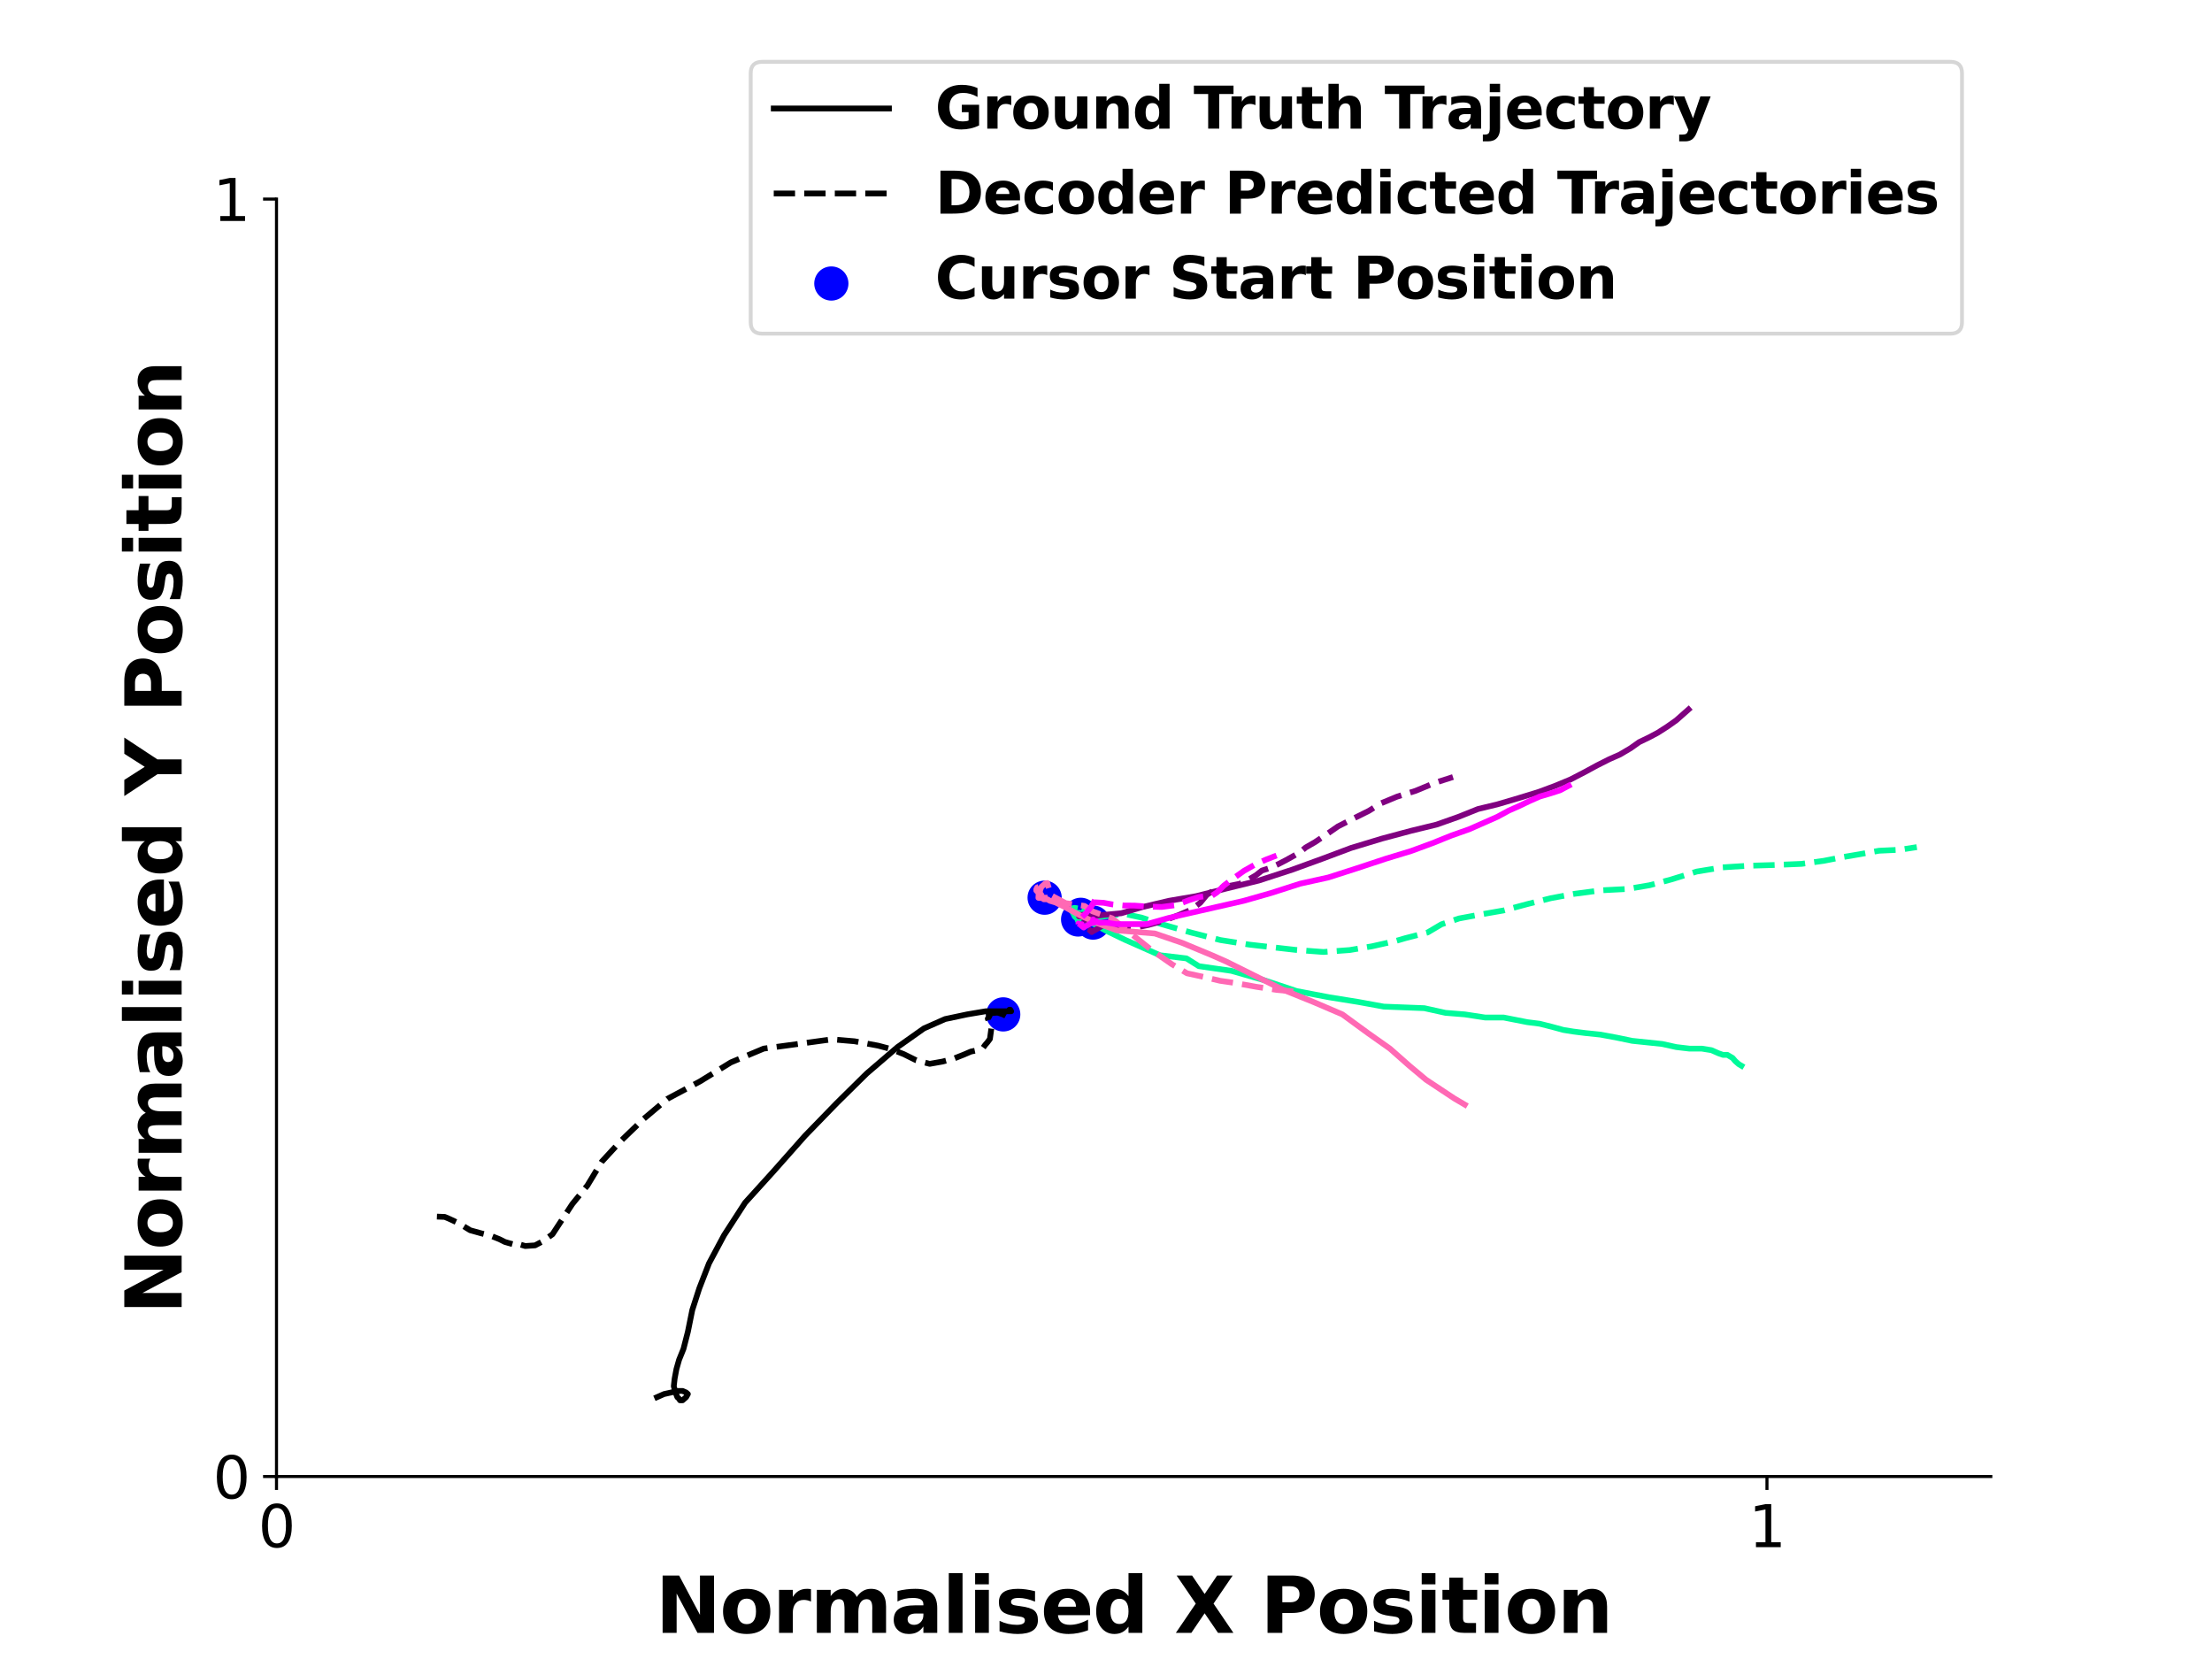 <?xml version="1.0" encoding="utf-8" standalone="no"?>
<!DOCTYPE svg PUBLIC "-//W3C//DTD SVG 1.1//EN"
  "http://www.w3.org/Graphics/SVG/1.1/DTD/svg11.dtd">
<svg xmlns:xlink="http://www.w3.org/1999/xlink" width="576pt" height="432pt" viewBox="0 0 576 432" xmlns="http://www.w3.org/2000/svg" version="1.1">
 <defs>
  <style type="text/css">*{stroke-linejoin: round; stroke-linecap: butt}</style>
 </defs>
 <g id="figure_1">
  <g id="patch_1">
   <path d="M 0 432 
L 576 432 
L 576 0 
L 0 0 
z
" style="fill: #ffffff"/>
  </g>
  <g id="axes_1">
   <g id="patch_2">
    <path d="M 72 384.48 
L 518.4 384.48 
L 518.4 51.84 
L 72 51.84 
z
" style="fill: #ffffff"/>
   </g>
   <g id="PathCollection_1">
    <defs>
     <path id="md8a5486e19" d="M 0 3.953 
C 1.048 3.953 2.054 3.536 2.795 2.795 
C 3.536 2.054 3.953 1.048 3.953 0 
C 3.953 -1.048 3.536 -2.054 2.795 -2.795 
C 2.054 -3.536 1.048 -3.953 0 -3.953 
C -1.048 -3.953 -2.054 -3.536 -2.795 -2.795 
C -3.536 -2.054 -3.953 -1.048 -3.953 0 
C -3.953 1.048 -3.536 2.054 -2.795 2.795 
C -2.054 3.536 -1.048 3.953 0 3.953 
z
" style="stroke: #0000ff"/>
    </defs>
    <g clip-path="url(#p1f5cb586b1)">
     <use xlink:href="#md8a5486e19" x="261.24" y="264.146" style="fill: #0000ff; stroke: #0000ff"/>
    </g>
   </g>
   <g id="PathCollection_2">
    <g clip-path="url(#p1f5cb586b1)">
     <use xlink:href="#md8a5486e19" x="280.737" y="239.431" style="fill: #0000ff; stroke: #0000ff"/>
    </g>
   </g>
   <g id="PathCollection_3">
    <g clip-path="url(#p1f5cb586b1)">
     <use xlink:href="#md8a5486e19" x="281.426" y="238.216" style="fill: #0000ff; stroke: #0000ff"/>
    </g>
   </g>
   <g id="PathCollection_4">
    <g clip-path="url(#p1f5cb586b1)">
     <use xlink:href="#md8a5486e19" x="272.021" y="233.759" style="fill: #0000ff; stroke: #0000ff"/>
    </g>
   </g>
   <g id="PathCollection_5">
    <g clip-path="url(#p1f5cb586b1)">
     <use xlink:href="#md8a5486e19" x="284.637" y="240.241" style="fill: #0000ff; stroke: #0000ff"/>
    </g>
   </g>
   <g id="matplotlib.axis_1">
    <g id="xtick_1">
     <g id="line2d_1">
      <defs>
       <path id="mb84fa8c95b" d="M 0 0 
L 0 3.5 
" style="stroke: #000000; stroke-width: 0.8"/>
      </defs>
      <g>
       <use xlink:href="#mb84fa8c95b" x="72" y="384.48" style="stroke: #000000; stroke-width: 0.8"/>
      </g>
     </g>
     <g id="text_1">
      <!-- 0 -->
      <g transform="translate(67.228 402.878)scale(0.15 -0.15)">
       <defs>
        <path id="DejaVuSans-30" d="M 2034 4250 
Q 1547 4250 1301 3770 
Q 1056 3291 1056 2328 
Q 1056 1369 1301 889 
Q 1547 409 2034 409 
Q 2525 409 2770 889 
Q 3016 1369 3016 2328 
Q 3016 3291 2770 3770 
Q 2525 4250 2034 4250 
z
M 2034 4750 
Q 2819 4750 3233 4129 
Q 3647 3509 3647 2328 
Q 3647 1150 3233 529 
Q 2819 -91 2034 -91 
Q 1250 -91 836 529 
Q 422 1150 422 2328 
Q 422 3509 836 4129 
Q 1250 4750 2034 4750 
z
" transform="scale(0.016)"/>
       </defs>
       <use xlink:href="#DejaVuSans-30"/>
      </g>
     </g>
    </g>
    <g id="xtick_2">
     <g id="line2d_2">
      <g>
       <use xlink:href="#mb84fa8c95b" x="460.114" y="384.48" style="stroke: #000000; stroke-width: 0.8"/>
      </g>
     </g>
     <g id="text_2">
      <!-- 1 -->
      <g transform="translate(455.342 402.878)scale(0.15 -0.15)">
       <defs>
        <path id="DejaVuSans-31" d="M 794 531 
L 1825 531 
L 1825 4091 
L 703 3866 
L 703 4441 
L 1819 4666 
L 2450 4666 
L 2450 531 
L 3481 531 
L 3481 0 
L 794 0 
L 794 531 
z
" transform="scale(0.016)"/>
       </defs>
       <use xlink:href="#DejaVuSans-31"/>
      </g>
     </g>
    </g>
    <g id="text_3">
     <!-- Normalised X Position -->
     <g transform="translate(170.664 425.194)scale(0.2 -0.2)">
      <defs>
       <path id="DejaVuSans-Bold-4e" d="M 588 4666 
L 1931 4666 
L 3628 1466 
L 3628 4666 
L 4769 4666 
L 4769 0 
L 3425 0 
L 1728 3200 
L 1728 0 
L 588 0 
L 588 4666 
z
" transform="scale(0.016)"/>
       <path id="DejaVuSans-Bold-6f" d="M 2203 2784 
Q 1831 2784 1636 2517 
Q 1441 2250 1441 1747 
Q 1441 1244 1636 976 
Q 1831 709 2203 709 
Q 2569 709 2762 976 
Q 2956 1244 2956 1747 
Q 2956 2250 2762 2517 
Q 2569 2784 2203 2784 
z
M 2203 3584 
Q 3106 3584 3614 3096 
Q 4122 2609 4122 1747 
Q 4122 884 3614 396 
Q 3106 -91 2203 -91 
Q 1297 -91 786 396 
Q 275 884 275 1747 
Q 275 2609 786 3096 
Q 1297 3584 2203 3584 
z
" transform="scale(0.016)"/>
       <path id="DejaVuSans-Bold-72" d="M 3138 2547 
Q 2991 2616 2845 2648 
Q 2700 2681 2553 2681 
Q 2122 2681 1889 2404 
Q 1656 2128 1656 1613 
L 1656 0 
L 538 0 
L 538 3500 
L 1656 3500 
L 1656 2925 
Q 1872 3269 2151 3426 
Q 2431 3584 2822 3584 
Q 2878 3584 2943 3579 
Q 3009 3575 3134 3559 
L 3138 2547 
z
" transform="scale(0.016)"/>
       <path id="DejaVuSans-Bold-6d" d="M 3781 2919 
Q 3994 3244 4286 3414 
Q 4578 3584 4928 3584 
Q 5531 3584 5847 3212 
Q 6163 2841 6163 2131 
L 6163 0 
L 5038 0 
L 5038 1825 
Q 5041 1866 5042 1909 
Q 5044 1953 5044 2034 
Q 5044 2406 4934 2573 
Q 4825 2741 4581 2741 
Q 4263 2741 4089 2478 
Q 3916 2216 3909 1719 
L 3909 0 
L 2784 0 
L 2784 1825 
Q 2784 2406 2684 2573 
Q 2584 2741 2328 2741 
Q 2006 2741 1831 2477 
Q 1656 2213 1656 1722 
L 1656 0 
L 531 0 
L 531 3500 
L 1656 3500 
L 1656 2988 
Q 1863 3284 2130 3434 
Q 2397 3584 2719 3584 
Q 3081 3584 3359 3409 
Q 3638 3234 3781 2919 
z
" transform="scale(0.016)"/>
       <path id="DejaVuSans-Bold-61" d="M 2106 1575 
Q 1756 1575 1579 1456 
Q 1403 1338 1403 1106 
Q 1403 894 1545 773 
Q 1688 653 1941 653 
Q 2256 653 2472 879 
Q 2688 1106 2688 1447 
L 2688 1575 
L 2106 1575 
z
M 3816 1997 
L 3816 0 
L 2688 0 
L 2688 519 
Q 2463 200 2181 54 
Q 1900 -91 1497 -91 
Q 953 -91 614 226 
Q 275 544 275 1050 
Q 275 1666 698 1953 
Q 1122 2241 2028 2241 
L 2688 2241 
L 2688 2328 
Q 2688 2594 2478 2717 
Q 2269 2841 1825 2841 
Q 1466 2841 1156 2769 
Q 847 2697 581 2553 
L 581 3406 
Q 941 3494 1303 3539 
Q 1666 3584 2028 3584 
Q 2975 3584 3395 3211 
Q 3816 2838 3816 1997 
z
" transform="scale(0.016)"/>
       <path id="DejaVuSans-Bold-6c" d="M 538 4863 
L 1656 4863 
L 1656 0 
L 538 0 
L 538 4863 
z
" transform="scale(0.016)"/>
       <path id="DejaVuSans-Bold-69" d="M 538 3500 
L 1656 3500 
L 1656 0 
L 538 0 
L 538 3500 
z
M 538 4863 
L 1656 4863 
L 1656 3950 
L 538 3950 
L 538 4863 
z
" transform="scale(0.016)"/>
       <path id="DejaVuSans-Bold-73" d="M 3272 3391 
L 3272 2541 
Q 2913 2691 2578 2766 
Q 2244 2841 1947 2841 
Q 1628 2841 1473 2761 
Q 1319 2681 1319 2516 
Q 1319 2381 1436 2309 
Q 1553 2238 1856 2203 
L 2053 2175 
Q 2913 2066 3209 1816 
Q 3506 1566 3506 1031 
Q 3506 472 3093 190 
Q 2681 -91 1863 -91 
Q 1516 -91 1145 -36 
Q 775 19 384 128 
L 384 978 
Q 719 816 1070 734 
Q 1422 653 1784 653 
Q 2113 653 2278 743 
Q 2444 834 2444 1013 
Q 2444 1163 2330 1236 
Q 2216 1309 1875 1350 
L 1678 1375 
Q 931 1469 631 1722 
Q 331 1975 331 2491 
Q 331 3047 712 3315 
Q 1094 3584 1881 3584 
Q 2191 3584 2531 3537 
Q 2872 3491 3272 3391 
z
" transform="scale(0.016)"/>
       <path id="DejaVuSans-Bold-65" d="M 4031 1759 
L 4031 1441 
L 1416 1441 
Q 1456 1047 1700 850 
Q 1944 653 2381 653 
Q 2734 653 3104 758 
Q 3475 863 3866 1075 
L 3866 213 
Q 3469 63 3072 -14 
Q 2675 -91 2278 -91 
Q 1328 -91 801 392 
Q 275 875 275 1747 
Q 275 2603 792 3093 
Q 1309 3584 2216 3584 
Q 3041 3584 3536 3087 
Q 4031 2591 4031 1759 
z
M 2881 2131 
Q 2881 2450 2695 2645 
Q 2509 2841 2209 2841 
Q 1884 2841 1681 2658 
Q 1478 2475 1428 2131 
L 2881 2131 
z
" transform="scale(0.016)"/>
       <path id="DejaVuSans-Bold-64" d="M 2919 2988 
L 2919 4863 
L 4044 4863 
L 4044 0 
L 2919 0 
L 2919 506 
Q 2688 197 2409 53 
Q 2131 -91 1766 -91 
Q 1119 -91 703 423 
Q 288 938 288 1747 
Q 288 2556 703 3070 
Q 1119 3584 1766 3584 
Q 2128 3584 2408 3439 
Q 2688 3294 2919 2988 
z
M 2181 722 
Q 2541 722 2730 984 
Q 2919 1247 2919 1747 
Q 2919 2247 2730 2509 
Q 2541 2772 2181 2772 
Q 1825 2772 1636 2509 
Q 1447 2247 1447 1747 
Q 1447 1247 1636 984 
Q 1825 722 2181 722 
z
" transform="scale(0.016)"/>
       <path id="DejaVuSans-Bold-20" transform="scale(0.016)"/>
       <path id="DejaVuSans-Bold-58" d="M 3188 2381 
L 4806 0 
L 3553 0 
L 2463 1594 
L 1381 0 
L 122 0 
L 1741 2381 
L 184 4666 
L 1441 4666 
L 2463 3163 
L 3481 4666 
L 4744 4666 
L 3188 2381 
z
" transform="scale(0.016)"/>
       <path id="DejaVuSans-Bold-50" d="M 588 4666 
L 2584 4666 
Q 3475 4666 3951 4270 
Q 4428 3875 4428 3144 
Q 4428 2409 3951 2014 
Q 3475 1619 2584 1619 
L 1791 1619 
L 1791 0 
L 588 0 
L 588 4666 
z
M 1791 3794 
L 1791 2491 
L 2456 2491 
Q 2806 2491 2997 2661 
Q 3188 2831 3188 3144 
Q 3188 3456 2997 3625 
Q 2806 3794 2456 3794 
L 1791 3794 
z
" transform="scale(0.016)"/>
       <path id="DejaVuSans-Bold-74" d="M 1759 4494 
L 1759 3500 
L 2913 3500 
L 2913 2700 
L 1759 2700 
L 1759 1216 
Q 1759 972 1856 886 
Q 1953 800 2241 800 
L 2816 800 
L 2816 0 
L 1856 0 
Q 1194 0 917 276 
Q 641 553 641 1216 
L 641 2700 
L 84 2700 
L 84 3500 
L 641 3500 
L 641 4494 
L 1759 4494 
z
" transform="scale(0.016)"/>
       <path id="DejaVuSans-Bold-6e" d="M 4056 2131 
L 4056 0 
L 2931 0 
L 2931 347 
L 2931 1631 
Q 2931 2084 2911 2256 
Q 2891 2428 2841 2509 
Q 2775 2619 2662 2680 
Q 2550 2741 2406 2741 
Q 2056 2741 1856 2470 
Q 1656 2200 1656 1722 
L 1656 0 
L 538 0 
L 538 3500 
L 1656 3500 
L 1656 2988 
Q 1909 3294 2193 3439 
Q 2478 3584 2822 3584 
Q 3428 3584 3742 3212 
Q 4056 2841 4056 2131 
z
" transform="scale(0.016)"/>
      </defs>
      <use xlink:href="#DejaVuSans-Bold-4e"/>
      <use xlink:href="#DejaVuSans-Bold-6f" x="83.691"/>
      <use xlink:href="#DejaVuSans-Bold-72" x="152.393"/>
      <use xlink:href="#DejaVuSans-Bold-6d" x="201.709"/>
      <use xlink:href="#DejaVuSans-Bold-61" x="305.908"/>
      <use xlink:href="#DejaVuSans-Bold-6c" x="373.389"/>
      <use xlink:href="#DejaVuSans-Bold-69" x="407.666"/>
      <use xlink:href="#DejaVuSans-Bold-73" x="441.943"/>
      <use xlink:href="#DejaVuSans-Bold-65" x="501.465"/>
      <use xlink:href="#DejaVuSans-Bold-64" x="569.287"/>
      <use xlink:href="#DejaVuSans-Bold-20" x="640.869"/>
      <use xlink:href="#DejaVuSans-Bold-58" x="675.684"/>
      <use xlink:href="#DejaVuSans-Bold-20" x="752.783"/>
      <use xlink:href="#DejaVuSans-Bold-50" x="787.598"/>
      <use xlink:href="#DejaVuSans-Bold-6f" x="860.889"/>
      <use xlink:href="#DejaVuSans-Bold-73" x="929.59"/>
      <use xlink:href="#DejaVuSans-Bold-69" x="989.111"/>
      <use xlink:href="#DejaVuSans-Bold-74" x="1023.389"/>
      <use xlink:href="#DejaVuSans-Bold-69" x="1071.191"/>
      <use xlink:href="#DejaVuSans-Bold-6f" x="1105.469"/>
      <use xlink:href="#DejaVuSans-Bold-6e" x="1174.17"/>
     </g>
    </g>
   </g>
   <g id="matplotlib.axis_2">
    <g id="ytick_1">
     <g id="line2d_3">
      <defs>
       <path id="meac730a5b9" d="M 0 0 
L -3.5 0 
" style="stroke: #000000; stroke-width: 0.8"/>
      </defs>
      <g>
       <use xlink:href="#meac730a5b9" x="72" y="384.48" style="stroke: #000000; stroke-width: 0.8"/>
      </g>
     </g>
     <g id="text_4">
      <!-- 0 -->
      <g transform="translate(55.456 390.179)scale(0.15 -0.15)">
       <use xlink:href="#DejaVuSans-30"/>
      </g>
     </g>
    </g>
    <g id="ytick_2">
     <g id="line2d_4">
      <g>
       <use xlink:href="#meac730a5b9" x="72" y="51.84" style="stroke: #000000; stroke-width: 0.8"/>
      </g>
     </g>
     <g id="text_5">
      <!-- 1 -->
      <g transform="translate(55.456 57.539)scale(0.15 -0.15)">
       <use xlink:href="#DejaVuSans-31"/>
      </g>
     </g>
    </g>
    <g id="text_6">
     <!-- Normalised Y Position -->
     <g transform="translate(47.297 342.227)rotate(-90)scale(0.2 -0.2)">
      <defs>
       <path id="DejaVuSans-Bold-59" d="M -63 4666 
L 1253 4666 
L 2316 3003 
L 3378 4666 
L 4697 4666 
L 2919 1966 
L 2919 0 
L 1716 0 
L 1716 1966 
L -63 4666 
z
" transform="scale(0.016)"/>
      </defs>
      <use xlink:href="#DejaVuSans-Bold-4e"/>
      <use xlink:href="#DejaVuSans-Bold-6f" x="83.691"/>
      <use xlink:href="#DejaVuSans-Bold-72" x="152.393"/>
      <use xlink:href="#DejaVuSans-Bold-6d" x="201.709"/>
      <use xlink:href="#DejaVuSans-Bold-61" x="305.908"/>
      <use xlink:href="#DejaVuSans-Bold-6c" x="373.389"/>
      <use xlink:href="#DejaVuSans-Bold-69" x="407.666"/>
      <use xlink:href="#DejaVuSans-Bold-73" x="441.943"/>
      <use xlink:href="#DejaVuSans-Bold-65" x="501.465"/>
      <use xlink:href="#DejaVuSans-Bold-64" x="569.287"/>
      <use xlink:href="#DejaVuSans-Bold-20" x="640.869"/>
      <use xlink:href="#DejaVuSans-Bold-59" x="675.684"/>
      <use xlink:href="#DejaVuSans-Bold-20" x="748.096"/>
      <use xlink:href="#DejaVuSans-Bold-50" x="782.91"/>
      <use xlink:href="#DejaVuSans-Bold-6f" x="856.201"/>
      <use xlink:href="#DejaVuSans-Bold-73" x="924.902"/>
      <use xlink:href="#DejaVuSans-Bold-69" x="984.424"/>
      <use xlink:href="#DejaVuSans-Bold-74" x="1018.701"/>
      <use xlink:href="#DejaVuSans-Bold-69" x="1066.504"/>
      <use xlink:href="#DejaVuSans-Bold-6f" x="1100.781"/>
      <use xlink:href="#DejaVuSans-Bold-6e" x="1169.482"/>
     </g>
    </g>
   </g>
   <g id="line2d_5">
    <path d="M 261.24 264.146 
L 261.469 263.741 
L 261.469 263.741 
L 261.699 263.336 
L 261.928 263.336 
L 262.387 263.336 
L 262.616 263.336 
L 262.846 262.931 
L 263.075 262.931 
L 263.304 263.336 
L 263.075 263.336 
L 263.075 263.336 
L 263.075 263.336 
L 263.075 263.336 
L 262.846 263.336 
L 262.157 263.336 
L 260.093 263.336 
L 256.652 263.336 
L 251.835 264.146 
L 246.101 265.362 
L 240.596 267.793 
L 233.714 272.655 
L 225.686 279.542 
L 217.887 287.241 
L 209.629 295.749 
L 201.371 305.068 
L 194.031 313.171 
L 188.526 321.68 
L 184.626 328.972 
L 182.103 335.455 
L 180.268 341.127 
L 179.121 346.8 
L 177.974 351.257 
L 176.827 354.093 
L 176.139 356.524 
L 175.681 358.955 
L 175.451 360.98 
L 175.91 362.601 
L 176.369 363.817 
L 176.827 364.222 
L 177.057 364.627 
L 177.745 364.627 
L 178.204 364.222 
L 178.663 363.817 
L 178.892 363.411 
L 179.121 363.006 
L 178.663 362.601 
L 177.745 362.196 
L 176.598 362.196 
L 174.763 362.601 
L 172.928 363.006 
L 171.093 363.817 
" clip-path="url(#p1f5cb586b1)" style="fill: none; stroke: #000000; stroke-width: 1.5; stroke-linecap: square"/>
   </g>
   <g id="line2d_6">
    <path d="M 261.24 264.146 
L 259.783 263.696 
L 258.499 263.773 
L 257.466 264.229 
L 257.636 264.619 
L 257.217 265.255 
L 257.54 266.02 
L 258.014 266.734 
L 258.157 267.722 
L 257.773 270.545 
L 257.053 271.505 
L 256.543 272.086 
L 255.91 272.96 
L 254.795 273.412 
L 252.811 273.832 
L 250.956 274.629 
L 248.341 275.666 
L 245.418 276.431 
L 242.094 277.019 
L 238.561 276.093 
L 235.349 274.499 
L 231.996 273.171 
L 228.676 272.287 
L 222.503 271.144 
L 216.637 270.638 
L 208.599 271.74 
L 198.868 273.055 
L 190.312 276.649 
L 182.278 281.594 
L 173.804 286.134 
L 167.612 291.36 
L 161.701 297.067 
L 156.72 302.475 
L 152.949 308.703 
L 149.015 313.549 
L 145.888 318.322 
L 143.869 321.398 
L 141.184 323.305 
L 139.335 324.288 
L 136.77 324.461 
L 134.853 323.89 
L 134.44 324.227 
L 132.602 323.728 
L 131.463 323.398 
L 130.061 322.69 
L 127.629 321.716 
L 125.364 321.171 
L 122.419 320.35 
L 119.485 318.547 
L 116.917 317.349 
L 115.8 316.879 
L 113.77 316.801 
" clip-path="url(#p1f5cb586b1)" style="fill: none; stroke-dasharray: 5.55,2.4; stroke-dashoffset: 0; stroke: #000000; stroke-width: 1.5"/>
   </g>
   <g id="line2d_7">
    <path d="M 280.737 239.431 
L 280.737 239.026 
L 280.737 239.026 
L 280.737 239.026 
L 280.737 239.026 
L 280.737 239.026 
L 280.737 238.621 
L 280.737 238.621 
L 280.737 238.216 
L 280.737 238.216 
L 280.508 238.216 
L 280.508 238.216 
L 280.737 238.621 
L 280.737 238.621 
L 280.967 238.621 
L 281.884 239.026 
L 284.178 240.241 
L 287.848 242.267 
L 292.895 244.698 
L 302.07 248.75 
L 308.951 249.56 
L 312.163 251.586 
L 320.65 252.802 
L 329.137 255.233 
L 337.624 258.069 
L 346.111 259.689 
L 353.681 260.905 
L 360.333 262.12 
L 370.884 262.526 
L 376.39 263.741 
L 381.436 264.146 
L 386.712 264.956 
L 391.529 264.956 
L 393.593 265.362 
L 397.722 266.172 
L 400.933 266.577 
L 404.145 267.387 
L 407.127 268.198 
L 409.65 268.603 
L 412.861 269.008 
L 416.761 269.413 
L 421.119 270.224 
L 425.019 271.034 
L 428.918 271.439 
L 432.818 271.844 
L 436.488 272.655 
L 439.928 273.06 
L 443.14 273.06 
L 445.663 273.465 
L 447.498 274.275 
L 448.645 274.68 
L 449.792 274.68 
L 450.48 275.086 
L 451.168 275.491 
L 451.856 276.301 
L 452.774 277.111 
L 453.462 277.517 
" clip-path="url(#p1f5cb586b1)" style="fill: none; stroke: #00fa9a; stroke-width: 1.5; stroke-linecap: square"/>
   </g>
   <g id="line2d_8">
    <path d="M 280.737 239.431 
L 280.773 239.722 
L 280.357 239.104 
L 279.843 238.654 
L 279.515 237.901 
L 278.933 236.967 
L 279.334 236.517 
L 279.818 236.4 
L 281.122 236.649 
L 281.322 236.499 
L 281.678 236.337 
L 282.018 236.129 
L 282.371 236.068 
L 282.584 236.335 
L 282.416 236.972 
L 281.984 237.663 
L 281.352 237.85 
L 280.713 237.801 
L 280.771 237.684 
L 283.327 238.007 
L 285.845 239.067 
L 287.717 238.586 
L 292.481 237.919 
L 297.237 238.933 
L 302.695 240.716 
L 310.276 242.862 
L 317.771 244.786 
L 325.334 245.979 
L 337.391 247.35 
L 344.613 247.895 
L 351.479 247.388 
L 357.227 246.42 
L 363.412 245.04 
L 365.949 244.297 
L 371.76 242.81 
L 375.328 240.698 
L 379.968 239.16 
L 385.577 238.119 
L 391.535 237.081 
L 397.627 235.445 
L 403.785 233.898 
L 409.967 232.749 
L 416.904 231.84 
L 423.82 231.484 
L 429.563 230.509 
L 435.2 229.006 
L 441.822 226.951 
L 448.485 225.865 
L 455.007 225.45 
L 461.683 225.256 
L 469.102 224.951 
L 474.909 224.155 
L 479.982 223.161 
L 484.223 222.445 
L 489.29 221.529 
L 494.704 221.277 
L 499.132 220.593 
" clip-path="url(#p1f5cb586b1)" style="fill: none; stroke-dasharray: 5.55,2.4; stroke-dashoffset: 0; stroke: #00fa9a; stroke-width: 1.5"/>
   </g>
   <g id="line2d_9">
    <path d="M 281.426 238.216 
L 281.196 238.216 
L 281.196 238.216 
L 281.196 238.216 
L 281.196 238.216 
L 281.196 238.216 
L 281.196 238.621 
L 281.196 238.621 
L 281.196 238.621 
L 281.196 238.621 
L 280.967 238.621 
L 281.196 238.621 
L 281.196 238.621 
L 281.426 238.621 
L 282.114 238.621 
L 282.572 238.621 
L 284.408 238.621 
L 287.619 238.216 
L 291.977 237.81 
L 297.482 236.19 
L 304.364 234.569 
L 311.475 233.354 
L 319.503 231.328 
L 327.761 229.302 
L 336.477 226.466 
L 344.276 223.63 
L 351.846 220.794 
L 359.874 218.363 
L 367.444 216.337 
L 374.096 214.716 
L 379.83 212.69 
L 384.877 210.664 
L 389.923 209.449 
L 395.428 207.828 
L 400.704 206.208 
L 405.062 204.587 
L 408.962 202.966 
L 412.861 200.941 
L 415.843 199.32 
L 419.055 197.699 
L 421.807 196.484 
L 424.56 194.863 
L 426.854 193.242 
L 429.377 192.027 
L 431.671 190.811 
L 434.194 189.191 
L 436.488 187.57 
L 438.323 185.949 
L 439.699 184.734 
" clip-path="url(#p1f5cb586b1)" style="fill: none; stroke: #800080; stroke-width: 1.5; stroke-linecap: square"/>
   </g>
   <g id="line2d_10">
    <path d="M 281.426 238.216 
L 282.747 238.783 
L 283.386 239.268 
L 283.731 239.541 
L 283.749 239.392 
L 283.079 238.756 
L 282.851 238.897 
L 282.457 239.361 
L 282.382 240.027 
L 282.353 240.744 
L 282.142 241.061 
L 283.504 241.981 
L 284.286 242.716 
L 283.897 242.296 
L 284.282 242.466 
L 284.509 242.49 
L 284.914 242.316 
L 286.174 241.598 
L 288.161 240.274 
L 289.636 241.514 
L 291.899 241.105 
L 295.238 241.632 
L 298.926 240.889 
L 303.014 239.767 
L 306.913 238.287 
L 310.221 236.853 
L 312.524 235.1 
L 314.254 233.016 
L 316.519 231.539 
L 319.821 230.739 
L 322.776 230.151 
L 324.935 229.156 
L 327.042 227.916 
L 328.588 226.7 
L 330.4 226.113 
L 332.748 225.082 
L 334.985 223.916 
L 338.435 221.982 
L 339.995 220.689 
L 342.44 219.279 
L 345.172 217.438 
L 348.398 215.2 
L 352.095 213.309 
L 356.417 211.16 
L 359.545 209.206 
L 363.781 207.449 
L 368.613 205.932 
L 373.594 203.867 
L 378.35 202.339 
" clip-path="url(#p1f5cb586b1)" style="fill: none; stroke-dasharray: 5.55,2.4; stroke-dashoffset: 0; stroke: #800080; stroke-width: 1.5"/>
   </g>
   <g id="line2d_11">
    <path d="M 272.021 233.759 
L 272.021 233.759 
L 272.021 233.759 
L 272.021 233.759 
L 272.021 233.759 
L 271.792 233.759 
L 271.792 233.759 
L 271.792 234.164 
L 271.792 234.164 
L 271.792 234.164 
L 271.792 234.164 
L 271.792 234.164 
L 272.021 234.164 
L 272.25 234.164 
L 272.709 234.164 
L 273.397 234.569 
L 274.773 234.974 
L 277.297 236.19 
L 280.967 238.216 
L 285.325 240.241 
L 290.83 242.267 
L 300.694 243.078 
L 307.804 245.509 
L 315.603 248.75 
L 319.274 250.371 
L 326.614 254.017 
L 333.954 257.664 
L 341.982 260.905 
L 349.552 264.146 
L 356.204 269.008 
L 361.939 273.06 
L 366.985 277.517 
L 371.343 281.163 
L 375.013 283.594 
L 378.683 286.025 
L 381.436 287.646 
" clip-path="url(#p1f5cb586b1)" style="fill: none; stroke: #ff69b4; stroke-width: 1.5; stroke-linecap: square"/>
   </g>
   <g id="line2d_12">
    <path d="M 272.021 233.759 
L 271.329 233.806 
L 271.105 233.846 
L 270.399 233.792 
L 270.436 233.104 
L 270.899 232.804 
L 270.51 232.624 
L 269.836 231.876 
L 269.848 231.57 
L 270.085 231.086 
L 270.802 230.83 
L 271.451 230.978 
L 271.608 231.342 
L 271.719 231.735 
L 271.636 232.108 
L 271.208 232.433 
L 270.81 232.43 
L 270.821 231.859 
L 271.193 230.922 
L 272.158 230.063 
L 272.709 229.939 
L 273.664 233.13 
L 277.504 235.177 
L 282.401 235.906 
L 284.463 237.3 
L 289.671 239.167 
L 294.846 243.395 
L 300.068 247.556 
L 305.182 251.105 
L 309.096 253.446 
L 313.778 254.463 
L 317.689 255.395 
L 321.486 255.944 
L 327.197 256.973 
L 332.47 257.771 
L 337.288 258.206 
" clip-path="url(#p1f5cb586b1)" style="fill: none; stroke-dasharray: 5.55,2.4; stroke-dashoffset: 0; stroke: #ff69b4; stroke-width: 1.5"/>
   </g>
   <g id="line2d_13">
    <path d="M 284.637 240.241 
L 284.637 240.241 
L 284.637 239.836 
L 284.637 239.836 
L 284.637 239.836 
L 284.637 239.431 
L 284.637 239.431 
L 284.637 239.431 
L 284.637 239.431 
L 284.637 239.431 
L 284.637 239.431 
L 284.637 239.431 
L 284.866 239.836 
L 285.096 239.836 
L 285.325 239.836 
L 286.243 240.241 
L 288.078 240.241 
L 290.601 240.647 
L 294.271 240.647 
L 298.629 240.647 
L 304.364 239.026 
L 309.639 237.81 
L 316.75 236.19 
L 323.861 234.569 
L 330.972 232.543 
L 338.542 230.112 
L 345.882 228.492 
L 353.451 226.061 
L 360.792 223.63 
L 367.444 221.604 
L 372.949 219.578 
L 377.995 217.552 
L 382.583 215.932 
L 386.253 214.311 
L 389.923 212.69 
L 392.905 211.07 
L 395.658 209.854 
L 398.181 208.639 
L 400.933 207.423 
L 403.686 206.613 
L 406.209 205.802 
L 408.503 204.587 
" clip-path="url(#p1f5cb586b1)" style="fill: none; stroke: #ff00ff; stroke-width: 1.5; stroke-linecap: square"/>
   </g>
   <g id="line2d_14">
    <path d="M 284.637 240.241 
L 284.614 240.366 
L 284.163 240.269 
L 284.339 240.321 
L 284.137 240.347 
L 283.76 240.572 
L 283.126 240.952 
L 282.545 241.238 
L 282.19 241.529 
L 281.562 241.049 
L 281.673 240.656 
L 281.135 240.677 
L 280.829 240.461 
L 280.864 240.731 
L 280.757 240.71 
L 280.952 240.108 
L 281.58 239.006 
L 282.867 237.712 
L 284.171 236.044 
L 285.254 234.137 
L 284.968 235.081 
L 284.783 235.812 
L 284.612 235.428 
L 285.089 234.969 
L 287.341 235.085 
L 289.728 235.518 
L 292.72 235.804 
L 295.407 235.815 
L 298.902 236.07 
L 302.488 236.173 
L 306.356 235.667 
L 309.545 234.426 
L 312.112 233.6 
L 314.331 233.3 
L 315.402 233.368 
L 316.949 232.336 
L 318.748 230.553 
L 321.13 228.761 
L 323.928 226.764 
L 326.865 225.096 
L 329.627 223.857 
L 332.407 222.775 
" clip-path="url(#p1f5cb586b1)" style="fill: none; stroke-dasharray: 5.55,2.4; stroke-dashoffset: 0; stroke: #ff00ff; stroke-width: 1.5"/>
   </g>
   <g id="patch_3">
    <path d="M 72 384.48 
L 72 51.84 
" style="fill: none; stroke: #000000; stroke-width: 0.8; stroke-linejoin: miter; stroke-linecap: square"/>
   </g>
   <g id="patch_4">
    <path d="M 72 384.48 
L 518.4 384.48 
" style="fill: none; stroke: #000000; stroke-width: 0.8; stroke-linejoin: miter; stroke-linecap: square"/>
   </g>
   <g id="legend_1">
    <g id="patch_5">
     <path d="M 198.48 86.883 
L 507.9 86.883 
Q 510.9 86.883 510.9 83.883 
L 510.9 19.097 
Q 510.9 16.097 507.9 16.097 
L 198.48 16.097 
Q 195.48 16.097 195.48 19.097 
L 195.48 83.883 
Q 195.48 86.883 198.48 86.883 
z
" style="fill: #ffffff; opacity: 0.8; stroke: #cccccc; stroke-linejoin: miter"/>
    </g>
    <g id="line2d_15">
     <path d="M 201.48 28.244 
L 216.48 28.244 
L 231.48 28.244 
" style="fill: none; stroke: #000000; stroke-width: 1.5; stroke-linecap: square"/>
    </g>
    <g id="text_7">
     <!-- Ground Truth Trajectory -->
     <g transform="translate(243.48 33.494)scale(0.15 -0.15)">
      <defs>
       <path id="DejaVuSans-Bold-47" d="M 4781 347 
Q 4331 128 3847 18 
Q 3363 -91 2847 -91 
Q 1681 -91 1000 561 
Q 319 1213 319 2328 
Q 319 3456 1012 4103 
Q 1706 4750 2913 4750 
Q 3378 4750 3804 4662 
Q 4231 4575 4609 4403 
L 4609 3438 
Q 4219 3659 3833 3768 
Q 3447 3878 3059 3878 
Q 2341 3878 1952 3476 
Q 1563 3075 1563 2328 
Q 1563 1588 1938 1184 
Q 2313 781 3003 781 
Q 3191 781 3352 804 
Q 3513 828 3641 878 
L 3641 1784 
L 2906 1784 
L 2906 2591 
L 4781 2591 
L 4781 347 
z
" transform="scale(0.016)"/>
       <path id="DejaVuSans-Bold-75" d="M 500 1363 
L 500 3500 
L 1625 3500 
L 1625 3150 
Q 1625 2866 1622 2436 
Q 1619 2006 1619 1863 
Q 1619 1441 1641 1255 
Q 1663 1069 1716 984 
Q 1784 875 1895 815 
Q 2006 756 2150 756 
Q 2500 756 2700 1025 
Q 2900 1294 2900 1772 
L 2900 3500 
L 4019 3500 
L 4019 0 
L 2900 0 
L 2900 506 
Q 2647 200 2364 54 
Q 2081 -91 1741 -91 
Q 1134 -91 817 281 
Q 500 653 500 1363 
z
" transform="scale(0.016)"/>
       <path id="DejaVuSans-Bold-54" d="M 31 4666 
L 4331 4666 
L 4331 3756 
L 2784 3756 
L 2784 0 
L 1581 0 
L 1581 3756 
L 31 3756 
L 31 4666 
z
" transform="scale(0.016)"/>
       <path id="DejaVuSans-Bold-68" d="M 4056 2131 
L 4056 0 
L 2931 0 
L 2931 347 
L 2931 1625 
Q 2931 2084 2911 2256 
Q 2891 2428 2841 2509 
Q 2775 2619 2662 2680 
Q 2550 2741 2406 2741 
Q 2056 2741 1856 2470 
Q 1656 2200 1656 1722 
L 1656 0 
L 538 0 
L 538 4863 
L 1656 4863 
L 1656 2988 
Q 1909 3294 2193 3439 
Q 2478 3584 2822 3584 
Q 3428 3584 3742 3212 
Q 4056 2841 4056 2131 
z
" transform="scale(0.016)"/>
       <path id="DejaVuSans-Bold-6a" d="M 538 3500 
L 1656 3500 
L 1656 63 
Q 1656 -641 1318 -1011 
Q 981 -1381 341 -1381 
L -213 -1381 
L -213 -647 
L -19 -647 
Q 300 -647 419 -503 
Q 538 -359 538 63 
L 538 3500 
z
M 538 4863 
L 1656 4863 
L 1656 3950 
L 538 3950 
L 538 4863 
z
" transform="scale(0.016)"/>
       <path id="DejaVuSans-Bold-63" d="M 3366 3391 
L 3366 2478 
Q 3138 2634 2908 2709 
Q 2678 2784 2431 2784 
Q 1963 2784 1702 2511 
Q 1441 2238 1441 1747 
Q 1441 1256 1702 982 
Q 1963 709 2431 709 
Q 2694 709 2930 787 
Q 3166 866 3366 1019 
L 3366 103 
Q 3103 6 2833 -42 
Q 2563 -91 2291 -91 
Q 1344 -91 809 395 
Q 275 881 275 1747 
Q 275 2613 809 3098 
Q 1344 3584 2291 3584 
Q 2566 3584 2833 3536 
Q 3100 3488 3366 3391 
z
" transform="scale(0.016)"/>
       <path id="DejaVuSans-Bold-79" d="M 78 3500 
L 1197 3500 
L 2138 1125 
L 2938 3500 
L 4056 3500 
L 2584 -331 
Q 2363 -916 2067 -1148 
Q 1772 -1381 1288 -1381 
L 641 -1381 
L 641 -647 
L 991 -647 
Q 1275 -647 1404 -556 
Q 1534 -466 1606 -231 
L 1638 -134 
L 78 3500 
z
" transform="scale(0.016)"/>
      </defs>
      <use xlink:href="#DejaVuSans-Bold-47"/>
      <use xlink:href="#DejaVuSans-Bold-72" x="82.08"/>
      <use xlink:href="#DejaVuSans-Bold-6f" x="131.396"/>
      <use xlink:href="#DejaVuSans-Bold-75" x="200.098"/>
      <use xlink:href="#DejaVuSans-Bold-6e" x="271.289"/>
      <use xlink:href="#DejaVuSans-Bold-64" x="342.48"/>
      <use xlink:href="#DejaVuSans-Bold-20" x="414.062"/>
      <use xlink:href="#DejaVuSans-Bold-54" x="448.877"/>
      <use xlink:href="#DejaVuSans-Bold-72" x="506.09"/>
      <use xlink:href="#DejaVuSans-Bold-75" x="555.406"/>
      <use xlink:href="#DejaVuSans-Bold-74" x="626.598"/>
      <use xlink:href="#DejaVuSans-Bold-68" x="674.4"/>
      <use xlink:href="#DejaVuSans-Bold-20" x="745.592"/>
      <use xlink:href="#DejaVuSans-Bold-54" x="780.406"/>
      <use xlink:href="#DejaVuSans-Bold-72" x="837.619"/>
      <use xlink:href="#DejaVuSans-Bold-61" x="886.936"/>
      <use xlink:href="#DejaVuSans-Bold-6a" x="954.416"/>
      <use xlink:href="#DejaVuSans-Bold-65" x="988.693"/>
      <use xlink:href="#DejaVuSans-Bold-63" x="1056.516"/>
      <use xlink:href="#DejaVuSans-Bold-74" x="1115.793"/>
      <use xlink:href="#DejaVuSans-Bold-6f" x="1163.596"/>
      <use xlink:href="#DejaVuSans-Bold-72" x="1232.297"/>
      <use xlink:href="#DejaVuSans-Bold-79" x="1281.613"/>
     </g>
    </g>
    <g id="line2d_16">
     <path d="M 201.48 50.379 
L 216.48 50.379 
L 231.48 50.379 
" style="fill: none; stroke-dasharray: 5.55,2.4; stroke-dashoffset: 0; stroke: #000000; stroke-width: 1.5"/>
    </g>
    <g id="text_8">
     <!-- Decoder Predicted Trajectories -->
     <g transform="translate(243.48 55.629)scale(0.15 -0.15)">
      <defs>
       <path id="DejaVuSans-Bold-44" d="M 1791 3756 
L 1791 909 
L 2222 909 
Q 2959 909 3348 1275 
Q 3738 1641 3738 2338 
Q 3738 3031 3350 3393 
Q 2963 3756 2222 3756 
L 1791 3756 
z
M 588 4666 
L 1856 4666 
Q 2919 4666 3439 4514 
Q 3959 4363 4331 4000 
Q 4659 3684 4818 3271 
Q 4978 2859 4978 2338 
Q 4978 1809 4818 1395 
Q 4659 981 4331 666 
Q 3956 303 3431 151 
Q 2906 0 1856 0 
L 588 0 
L 588 4666 
z
" transform="scale(0.016)"/>
      </defs>
      <use xlink:href="#DejaVuSans-Bold-44"/>
      <use xlink:href="#DejaVuSans-Bold-65" x="83.008"/>
      <use xlink:href="#DejaVuSans-Bold-63" x="150.83"/>
      <use xlink:href="#DejaVuSans-Bold-6f" x="210.107"/>
      <use xlink:href="#DejaVuSans-Bold-64" x="278.809"/>
      <use xlink:href="#DejaVuSans-Bold-65" x="350.391"/>
      <use xlink:href="#DejaVuSans-Bold-72" x="418.213"/>
      <use xlink:href="#DejaVuSans-Bold-20" x="467.529"/>
      <use xlink:href="#DejaVuSans-Bold-50" x="502.344"/>
      <use xlink:href="#DejaVuSans-Bold-72" x="575.635"/>
      <use xlink:href="#DejaVuSans-Bold-65" x="624.951"/>
      <use xlink:href="#DejaVuSans-Bold-64" x="692.773"/>
      <use xlink:href="#DejaVuSans-Bold-69" x="764.355"/>
      <use xlink:href="#DejaVuSans-Bold-63" x="798.633"/>
      <use xlink:href="#DejaVuSans-Bold-74" x="857.91"/>
      <use xlink:href="#DejaVuSans-Bold-65" x="905.713"/>
      <use xlink:href="#DejaVuSans-Bold-64" x="973.535"/>
      <use xlink:href="#DejaVuSans-Bold-20" x="1045.117"/>
      <use xlink:href="#DejaVuSans-Bold-54" x="1079.932"/>
      <use xlink:href="#DejaVuSans-Bold-72" x="1137.145"/>
      <use xlink:href="#DejaVuSans-Bold-61" x="1186.461"/>
      <use xlink:href="#DejaVuSans-Bold-6a" x="1253.941"/>
      <use xlink:href="#DejaVuSans-Bold-65" x="1288.219"/>
      <use xlink:href="#DejaVuSans-Bold-63" x="1356.041"/>
      <use xlink:href="#DejaVuSans-Bold-74" x="1415.318"/>
      <use xlink:href="#DejaVuSans-Bold-6f" x="1463.121"/>
      <use xlink:href="#DejaVuSans-Bold-72" x="1531.822"/>
      <use xlink:href="#DejaVuSans-Bold-69" x="1581.139"/>
      <use xlink:href="#DejaVuSans-Bold-65" x="1615.416"/>
      <use xlink:href="#DejaVuSans-Bold-73" x="1683.238"/>
     </g>
    </g>
    <g id="PathCollection_6">
     <g>
      <use xlink:href="#md8a5486e19" x="216.48" y="73.826" style="fill: #0000ff; stroke: #0000ff"/>
     </g>
    </g>
    <g id="text_9">
     <!-- Cursor Start Position -->
     <g transform="translate(243.48 77.763)scale(0.15 -0.15)">
      <defs>
       <path id="DejaVuSans-Bold-43" d="M 4288 256 
Q 3956 84 3597 -3 
Q 3238 -91 2847 -91 
Q 1681 -91 1000 561 
Q 319 1213 319 2328 
Q 319 3447 1000 4098 
Q 1681 4750 2847 4750 
Q 3238 4750 3597 4662 
Q 3956 4575 4288 4403 
L 4288 3438 
Q 3953 3666 3628 3772 
Q 3303 3878 2944 3878 
Q 2300 3878 1931 3465 
Q 1563 3053 1563 2328 
Q 1563 1606 1931 1193 
Q 2300 781 2944 781 
Q 3303 781 3628 887 
Q 3953 994 4288 1222 
L 4288 256 
z
" transform="scale(0.016)"/>
       <path id="DejaVuSans-Bold-53" d="M 3834 4519 
L 3834 3531 
Q 3450 3703 3084 3790 
Q 2719 3878 2394 3878 
Q 1963 3878 1756 3759 
Q 1550 3641 1550 3391 
Q 1550 3203 1689 3098 
Q 1828 2994 2194 2919 
L 2706 2816 
Q 3484 2659 3812 2340 
Q 4141 2022 4141 1434 
Q 4141 663 3683 286 
Q 3225 -91 2284 -91 
Q 1841 -91 1394 -6 
Q 947 78 500 244 
L 500 1259 
Q 947 1022 1364 901 
Q 1781 781 2169 781 
Q 2563 781 2772 912 
Q 2981 1044 2981 1288 
Q 2981 1506 2839 1625 
Q 2697 1744 2272 1838 
L 1806 1941 
Q 1106 2091 782 2419 
Q 459 2747 459 3303 
Q 459 4000 909 4375 
Q 1359 4750 2203 4750 
Q 2588 4750 2994 4692 
Q 3400 4634 3834 4519 
z
" transform="scale(0.016)"/>
      </defs>
      <use xlink:href="#DejaVuSans-Bold-43"/>
      <use xlink:href="#DejaVuSans-Bold-75" x="73.389"/>
      <use xlink:href="#DejaVuSans-Bold-72" x="144.58"/>
      <use xlink:href="#DejaVuSans-Bold-73" x="193.896"/>
      <use xlink:href="#DejaVuSans-Bold-6f" x="253.418"/>
      <use xlink:href="#DejaVuSans-Bold-72" x="322.119"/>
      <use xlink:href="#DejaVuSans-Bold-20" x="371.436"/>
      <use xlink:href="#DejaVuSans-Bold-53" x="406.25"/>
      <use xlink:href="#DejaVuSans-Bold-74" x="478.271"/>
      <use xlink:href="#DejaVuSans-Bold-61" x="526.074"/>
      <use xlink:href="#DejaVuSans-Bold-72" x="593.555"/>
      <use xlink:href="#DejaVuSans-Bold-74" x="642.871"/>
      <use xlink:href="#DejaVuSans-Bold-20" x="690.674"/>
      <use xlink:href="#DejaVuSans-Bold-50" x="725.488"/>
      <use xlink:href="#DejaVuSans-Bold-6f" x="798.779"/>
      <use xlink:href="#DejaVuSans-Bold-73" x="867.48"/>
      <use xlink:href="#DejaVuSans-Bold-69" x="927.002"/>
      <use xlink:href="#DejaVuSans-Bold-74" x="961.279"/>
      <use xlink:href="#DejaVuSans-Bold-69" x="1009.082"/>
      <use xlink:href="#DejaVuSans-Bold-6f" x="1043.359"/>
      <use xlink:href="#DejaVuSans-Bold-6e" x="1112.061"/>
     </g>
    </g>
   </g>
  </g>
 </g>
 <defs>
  <clipPath id="p1f5cb586b1">
   <rect x="72" y="51.84" width="446.4" height="332.64"/>
  </clipPath>
 </defs>
</svg>
